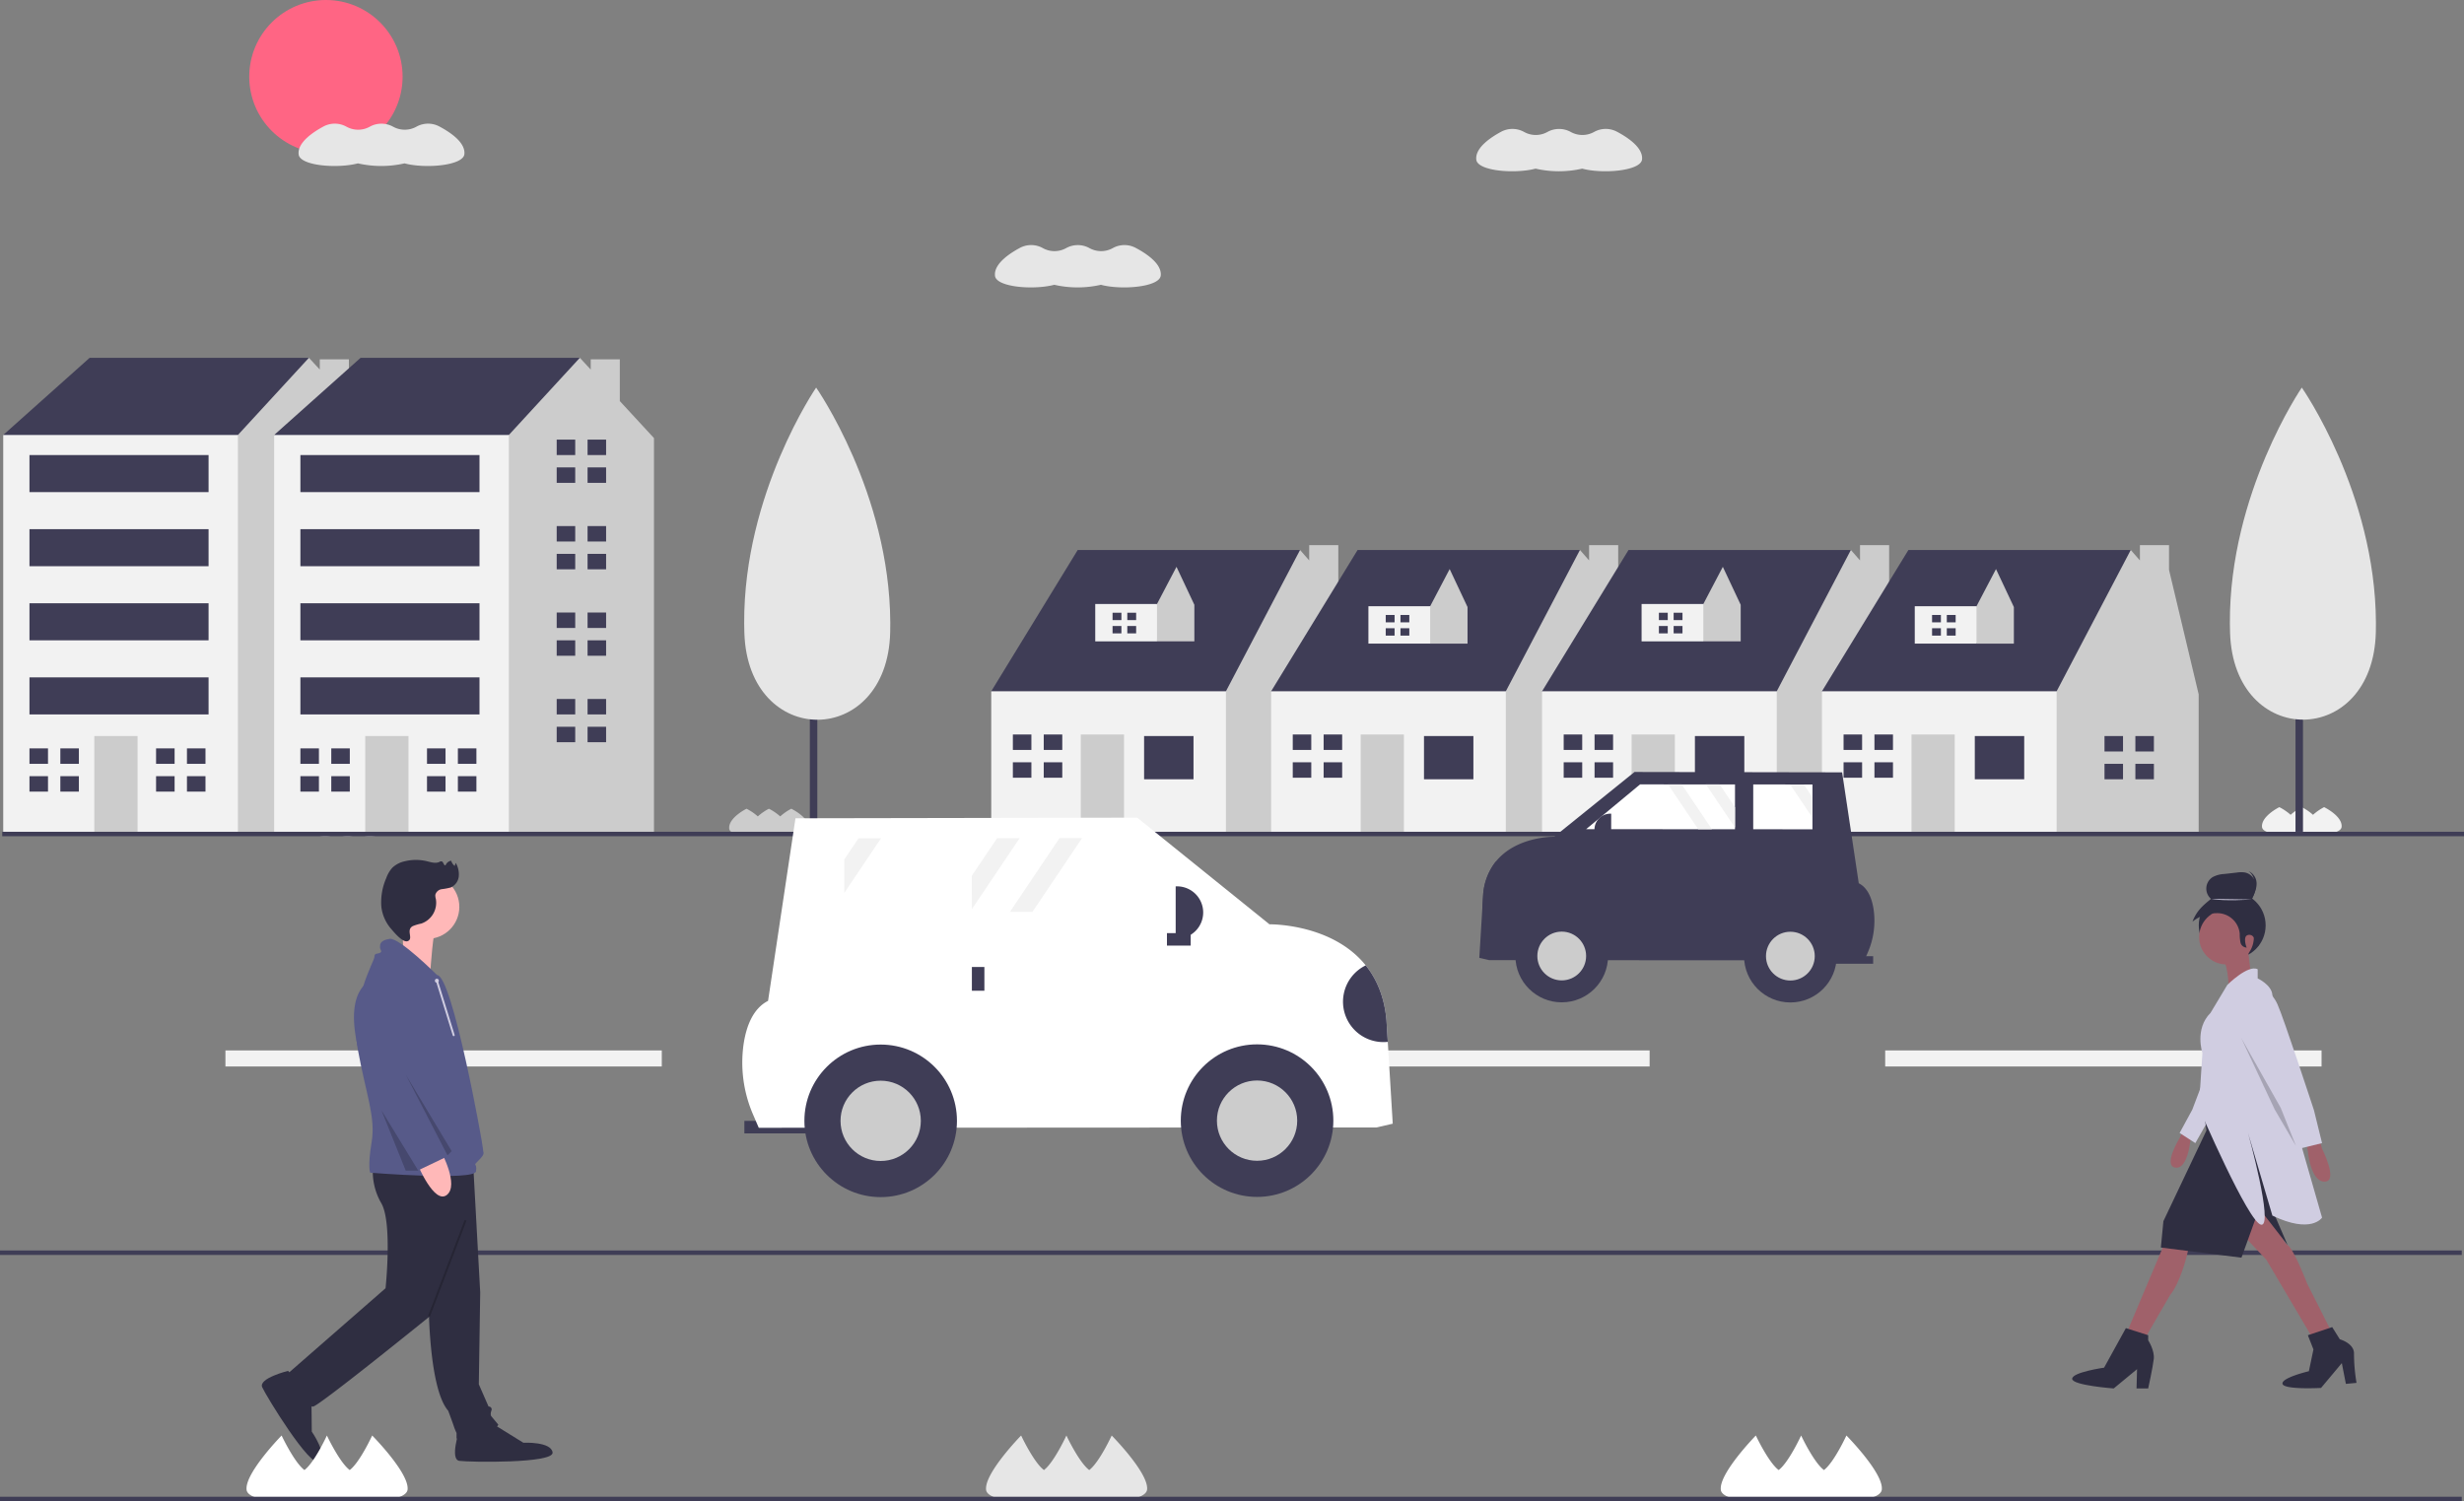<svg xmlns="http://www.w3.org/2000/svg" data-name="Layer 1" width="920.418" height="560.803" viewBox="0 0 920.418 560.803" xmlns:xlink="http://www.w3.org/1999/xlink"><rect x="0" y="0" width="920.418" height="560.803" fill="#808080" stroke="none"/><title>town</title><rect x="84.209" y="392.402" width="163" height="6" fill="#f2f2f2" data-darkreader-inline-fill="" style="--darkreader-inline-fill:#1f2223;"/><rect x="453.209" y="392.402" width="163" height="6" fill="#f2f2f2" data-darkreader-inline-fill="" style="--darkreader-inline-fill:#1f2223;"/><rect x="704.209" y="392.402" width="163" height="6" fill="#f2f2f2" data-darkreader-inline-fill="" style="--darkreader-inline-fill:#1f2223;"/><path d="M1007.956,471.117a19.8,19.8,0,0,0-4.148,2.867,19.742,19.742,0,0,0-4.216-2.867,19.8,19.8,0,0,0-4.148,2.867,19.742,19.742,0,0,0-4.216-2.867s-6.502,3.198-6.484,7.105q.001.147.013.292c.222,2.558,6.944,3.21,10.636,2.004a15.247,15.247,0,0,0,8.364,0c3.677,1.225,10.536.523,10.736-2.064q.011-.145.011-.292C1014.486,474.254,1007.956,471.117,1007.956,471.117Z" transform="translate(-139.791 -169.598)" fill="#f2f2f2" data-darkreader-inline-fill="" style="--darkreader-inline-fill:#e0ddd9;"/><polygon points="6.972 167.108 1.204 162.494 33.501 133.658 115.397 133.658 115.397 159.034 62.338 194.791 6.972 167.108" fill="#3f3d56" data-darkreader-inline-fill="" style="--darkreader-inline-fill:#323145;"/><polygon points="130.329 149.833 130.329 134.234 119.456 134.234 119.456 138.054 115.397 133.658 88.868 162.494 78.487 169.415 62.39 287.016 86.665 311.291 143.081 311.291 143.081 163.648 130.329 149.833" fill="#ccc" data-darkreader-inline-fill="" style="--darkreader-inline-fill:#35393b;"/><rect x="1.204" y="162.494" width="87.663" height="148.797" fill="#f2f2f2" data-darkreader-inline-fill="" style="--darkreader-inline-fill:#1f2223;"/><rect x="35.232" y="274.957" width="16.149" height="36.334" fill="#ccc" data-darkreader-inline-fill="" style="--darkreader-inline-fill:#c8c3bc;"/><polygon points="17.93 285.338 17.93 279.571 11.009 279.571 11.009 285.338 17.353 285.338 17.93 285.338" fill="#3f3d56" data-darkreader-inline-fill="" style="--darkreader-inline-fill:#bab4ab;"/><polygon points="17.353 289.952 11.009 289.952 11.009 295.72 17.93 295.72 17.93 289.952 17.353 289.952" fill="#3f3d56" data-darkreader-inline-fill="" style="--darkreader-inline-fill:#bab4ab;"/><rect x="22.543" y="279.571" width="6.921" height="5.767" fill="#3f3d56" data-darkreader-inline-fill="" style="--darkreader-inline-fill:#bab4ab;"/><rect x="22.543" y="289.952" width="6.921" height="5.767" fill="#3f3d56" data-darkreader-inline-fill="" style="--darkreader-inline-fill:#bab4ab;"/><polygon points="65.222 285.338 65.222 279.571 58.301 279.571 58.301 285.338 64.645 285.338 65.222 285.338" fill="#3f3d56" data-darkreader-inline-fill="" style="--darkreader-inline-fill:#bab4ab;"/><polygon points="64.645 289.952 58.301 289.952 58.301 295.72 65.222 295.72 65.222 289.952 64.645 289.952" fill="#3f3d56" data-darkreader-inline-fill="" style="--darkreader-inline-fill:#bab4ab;"/><rect x="69.836" y="279.571" width="6.921" height="5.767" fill="#3f3d56" data-darkreader-inline-fill="" style="--darkreader-inline-fill:#bab4ab;"/><rect x="69.836" y="289.952" width="6.921" height="5.767" fill="#3f3d56" data-darkreader-inline-fill="" style="--darkreader-inline-fill:#bab4ab;"/><polygon points="113.667 169.992 113.667 164.224 106.746 164.224 106.746 169.992 113.091 169.992 113.667 169.992" fill="#3f3d56" data-darkreader-inline-fill="" style="--darkreader-inline-fill:#bab4ab;"/><polygon points="113.091 174.606 106.746 174.606 106.746 180.373 113.667 180.373 113.667 174.606 113.091 174.606" fill="#3f3d56" data-darkreader-inline-fill="" style="--darkreader-inline-fill:#bab4ab;"/><rect x="118.281" y="164.224" width="6.921" height="5.767" fill="#3f3d56" data-darkreader-inline-fill="" style="--darkreader-inline-fill:#bab4ab;"/><rect x="118.281" y="174.606" width="6.921" height="5.767" fill="#3f3d56" data-darkreader-inline-fill="" style="--darkreader-inline-fill:#bab4ab;"/><polygon points="113.667 202.289 113.667 196.522 106.746 196.522 106.746 202.289 113.091 202.289 113.667 202.289" fill="#3f3d56" data-darkreader-inline-fill="" style="--darkreader-inline-fill:#bab4ab;"/><polygon points="113.091 206.903 106.746 206.903 106.746 212.67 113.667 212.67 113.667 206.903 113.091 206.903" fill="#3f3d56" data-darkreader-inline-fill="" style="--darkreader-inline-fill:#bab4ab;"/><rect x="118.281" y="196.522" width="6.921" height="5.767" fill="#3f3d56" data-darkreader-inline-fill="" style="--darkreader-inline-fill:#bab4ab;"/><rect x="118.281" y="206.903" width="6.921" height="5.767" fill="#3f3d56" data-darkreader-inline-fill="" style="--darkreader-inline-fill:#bab4ab;"/><polygon points="113.667 234.586 113.667 228.819 106.746 228.819 106.746 234.586 113.091 234.586 113.667 234.586" fill="#3f3d56" data-darkreader-inline-fill="" style="--darkreader-inline-fill:#bab4ab;"/><polygon points="113.091 239.2 106.746 239.2 106.746 244.967 113.667 244.967 113.667 239.2 113.091 239.2" fill="#3f3d56" data-darkreader-inline-fill="" style="--darkreader-inline-fill:#bab4ab;"/><rect x="118.281" y="228.819" width="6.921" height="5.767" fill="#3f3d56" data-darkreader-inline-fill="" style="--darkreader-inline-fill:#bab4ab;"/><rect x="118.281" y="239.2" width="6.921" height="5.767" fill="#3f3d56" data-darkreader-inline-fill="" style="--darkreader-inline-fill:#bab4ab;"/><polygon points="113.667 266.883 113.667 261.116 106.746 261.116 106.746 266.883 113.091 266.883 113.667 266.883" fill="#3f3d56" data-darkreader-inline-fill="" style="--darkreader-inline-fill:#bab4ab;"/><polygon points="113.091 271.497 106.746 271.497 106.746 277.264 113.667 277.264 113.667 271.497 113.091 271.497" fill="#3f3d56" data-darkreader-inline-fill="" style="--darkreader-inline-fill:#bab4ab;"/><rect x="118.281" y="261.116" width="6.921" height="5.767" fill="#3f3d56" data-darkreader-inline-fill="" style="--darkreader-inline-fill:#bab4ab;"/><rect x="118.281" y="271.497" width="6.921" height="5.767" fill="#3f3d56" data-darkreader-inline-fill="" style="--darkreader-inline-fill:#bab4ab;"/><rect x="11.009" y="169.992" width="66.901" height="13.842" fill="#3f3d56" data-darkreader-inline-fill="" style="--darkreader-inline-fill:#bab4ab;"/><rect x="11.009" y="197.675" width="66.901" height="13.842" fill="#3f3d56" data-darkreader-inline-fill="" style="--darkreader-inline-fill:#bab4ab;"/><rect x="11.009" y="225.358" width="66.901" height="13.842" fill="#3f3d56" data-darkreader-inline-fill="" style="--darkreader-inline-fill:#bab4ab;"/><rect x="11.009" y="253.041" width="66.901" height="13.842" fill="#3f3d56" data-darkreader-inline-fill="" style="--darkreader-inline-fill:#bab4ab;"/><path d="M277.995,471.953a19.8,19.8,0,0,0-4.148,2.867,19.742,19.742,0,0,0-4.216-2.867,19.8,19.8,0,0,0-4.148,2.867,19.742,19.742,0,0,0-4.216-2.867s-6.502,3.198-6.484,7.105q.001.147.013.292c.222,2.558,6.944,3.21,10.636,2.004a15.247,15.247,0,0,0,8.364,0c3.677,1.225,10.536.523,10.736-2.064q.011-.145.011-.292C284.526,475.091,277.995,471.953,277.995,471.953Z" transform="translate(-139.791 -169.598)" fill="#ffffff" data-darkreader-inline-fill="" style="--darkreader-inline-fill:#e8e6e3;"/><polygon points="108.177 167.108 102.409 162.494 134.706 133.658 216.602 133.658 216.602 159.034 163.543 194.791 108.177 167.108" fill="#3f3d56" data-darkreader-inline-fill="" style="--darkreader-inline-fill:#323145;"/><polygon points="231.534 149.833 231.534 134.234 220.661 134.234 220.661 138.054 216.602 133.658 190.073 162.494 179.692 169.415 163.595 287.016 187.87 311.291 244.286 311.291 244.286 163.648 231.534 149.833" fill="#ccc" data-darkreader-inline-fill="" style="--darkreader-inline-fill:#35393b;"/><rect x="102.409" y="162.494" width="87.663" height="148.797" fill="#f2f2f2" data-darkreader-inline-fill="" style="--darkreader-inline-fill:#1f2223;"/><rect x="136.437" y="274.957" width="16.149" height="36.334" fill="#ccc" data-darkreader-inline-fill="" style="--darkreader-inline-fill:#c8c3bc;"/><polygon points="119.135 285.338 119.135 279.571 112.214 279.571 112.214 285.338 118.558 285.338 119.135 285.338" fill="#3f3d56" data-darkreader-inline-fill="" style="--darkreader-inline-fill:#bab4ab;"/><polygon points="118.558 289.952 112.214 289.952 112.214 295.72 119.135 295.72 119.135 289.952 118.558 289.952" fill="#3f3d56" data-darkreader-inline-fill="" style="--darkreader-inline-fill:#bab4ab;"/><rect x="123.748" y="279.571" width="6.921" height="5.767" fill="#3f3d56" data-darkreader-inline-fill="" style="--darkreader-inline-fill:#bab4ab;"/><rect x="123.748" y="289.952" width="6.921" height="5.767" fill="#3f3d56" data-darkreader-inline-fill="" style="--darkreader-inline-fill:#bab4ab;"/><polygon points="166.427 285.338 166.427 279.571 159.506 279.571 159.506 285.338 165.85 285.338 166.427 285.338" fill="#3f3d56" data-darkreader-inline-fill="" style="--darkreader-inline-fill:#bab4ab;"/><polygon points="165.85 289.952 159.506 289.952 159.506 295.72 166.427 295.72 166.427 289.952 165.85 289.952" fill="#3f3d56" data-darkreader-inline-fill="" style="--darkreader-inline-fill:#bab4ab;"/><rect x="171.041" y="279.571" width="6.921" height="5.767" fill="#3f3d56" data-darkreader-inline-fill="" style="--darkreader-inline-fill:#bab4ab;"/><rect x="171.041" y="289.952" width="6.921" height="5.767" fill="#3f3d56" data-darkreader-inline-fill="" style="--darkreader-inline-fill:#bab4ab;"/><polygon points="214.872 169.992 214.872 164.224 207.951 164.224 207.951 169.992 214.296 169.992 214.872 169.992" fill="#3f3d56" data-darkreader-inline-fill="" style="--darkreader-inline-fill:#bab4ab;"/><polygon points="214.296 174.606 207.951 174.606 207.951 180.373 214.872 180.373 214.872 174.606 214.296 174.606" fill="#3f3d56" data-darkreader-inline-fill="" style="--darkreader-inline-fill:#bab4ab;"/><rect x="219.486" y="164.224" width="6.921" height="5.767" fill="#3f3d56" data-darkreader-inline-fill="" style="--darkreader-inline-fill:#bab4ab;"/><rect x="219.486" y="174.606" width="6.921" height="5.767" fill="#3f3d56" data-darkreader-inline-fill="" style="--darkreader-inline-fill:#bab4ab;"/><polygon points="214.872 202.289 214.872 196.522 207.951 196.522 207.951 202.289 214.296 202.289 214.872 202.289" fill="#3f3d56" data-darkreader-inline-fill="" style="--darkreader-inline-fill:#bab4ab;"/><polygon points="214.296 206.903 207.951 206.903 207.951 212.67 214.872 212.67 214.872 206.903 214.296 206.903" fill="#3f3d56" data-darkreader-inline-fill="" style="--darkreader-inline-fill:#bab4ab;"/><rect x="219.486" y="196.522" width="6.921" height="5.767" fill="#3f3d56" data-darkreader-inline-fill="" style="--darkreader-inline-fill:#bab4ab;"/><rect x="219.486" y="206.903" width="6.921" height="5.767" fill="#3f3d56" data-darkreader-inline-fill="" style="--darkreader-inline-fill:#bab4ab;"/><polygon points="214.872 234.586 214.872 228.819 207.951 228.819 207.951 234.586 214.296 234.586 214.872 234.586" fill="#3f3d56" data-darkreader-inline-fill="" style="--darkreader-inline-fill:#bab4ab;"/><polygon points="214.296 239.2 207.951 239.2 207.951 244.967 214.872 244.967 214.872 239.2 214.296 239.2" fill="#3f3d56" data-darkreader-inline-fill="" style="--darkreader-inline-fill:#bab4ab;"/><rect x="219.486" y="228.819" width="6.921" height="5.767" fill="#3f3d56" data-darkreader-inline-fill="" style="--darkreader-inline-fill:#bab4ab;"/><rect x="219.486" y="239.2" width="6.921" height="5.767" fill="#3f3d56" data-darkreader-inline-fill="" style="--darkreader-inline-fill:#bab4ab;"/><polygon points="214.872 266.883 214.872 261.116 207.951 261.116 207.951 266.883 214.296 266.883 214.872 266.883" fill="#3f3d56" data-darkreader-inline-fill="" style="--darkreader-inline-fill:#bab4ab;"/><polygon points="214.296 271.497 207.951 271.497 207.951 277.264 214.872 277.264 214.872 271.497 214.296 271.497" fill="#3f3d56" data-darkreader-inline-fill="" style="--darkreader-inline-fill:#bab4ab;"/><rect x="219.486" y="261.116" width="6.921" height="5.767" fill="#3f3d56" data-darkreader-inline-fill="" style="--darkreader-inline-fill:#bab4ab;"/><rect x="219.486" y="271.497" width="6.921" height="5.767" fill="#3f3d56" data-darkreader-inline-fill="" style="--darkreader-inline-fill:#bab4ab;"/><rect x="112.214" y="169.992" width="66.901" height="13.842" fill="#3f3d56" data-darkreader-inline-fill="" style="--darkreader-inline-fill:#bab4ab;"/><rect x="112.214" y="197.675" width="66.901" height="13.842" fill="#3f3d56" data-darkreader-inline-fill="" style="--darkreader-inline-fill:#bab4ab;"/><rect x="112.214" y="225.358" width="66.901" height="13.842" fill="#3f3d56" data-darkreader-inline-fill="" style="--darkreader-inline-fill:#bab4ab;"/><rect x="112.214" y="253.041" width="66.901" height="13.842" fill="#3f3d56" data-darkreader-inline-fill="" style="--darkreader-inline-fill:#bab4ab;"/><circle cx="121.748" cy="28.641" r="28.641" fill="#ff6584" data-darkreader-inline-fill="" style="--darkreader-inline-fill:#ff6080;"/><rect x="302.512" y="200.449" width="2.793" height="110.319" fill="#3f3d56" data-darkreader-inline-fill="" style="--darkreader-inline-fill:#323145;"/><path d="M472.35,402.154q.008,1.82-.034,3.623c-1.001,43.427-53.066,43.667-54.468.251q-.058-1.802-.067-3.623c-.224-48.543,26.879-88.02,26.879-88.02S472.126,353.611,472.35,402.154Z" transform="translate(-139.791 -169.598)" fill="#e6e6e6" data-darkreader-inline-fill="" style="--darkreader-inline-fill:#26292b;"/><path d="M435.382,471.709a19.8,19.8,0,0,0-4.148,2.867,19.742,19.742,0,0,0-4.216-2.867,19.8,19.8,0,0,0-4.148,2.867,19.742,19.742,0,0,0-4.216-2.867s-6.502,3.198-6.484,7.105q.001.147.013.292c.222,2.558,6.944,3.21,10.636,2.004a15.247,15.247,0,0,0,8.364,0c3.677,1.225,10.536.523,10.736-2.064q.011-.145.011-.292C441.913,474.846,435.382,471.709,435.382,471.709Z" transform="translate(-139.791 -169.598)" fill="#ccc" data-darkreader-inline-fill="" style="--darkreader-inline-fill:#c8c3bc;"/><polygon points="373.739 263.999 370.279 258.232 402.576 205.457 485.625 205.457 485.625 213.531 455.635 270.92 421.031 277.841 373.739 263.999" fill="#3f3d56" data-darkreader-inline-fill="" style="--darkreader-inline-fill:#323145;"/><polygon points="499.921 246.794 499.921 203.655 489.048 203.655 489.048 209.346 485.625 205.457 457.942 258.232 453.328 262.846 447.561 285.915 457.942 311.291 511.001 311.291 511.001 259.385 499.921 246.794" fill="#ccc" data-darkreader-inline-fill="" style="--darkreader-inline-fill:#35393b;"/><rect x="370.279" y="258.232" width="87.663" height="53.059" fill="#f2f2f2" data-darkreader-inline-fill="" style="--darkreader-inline-fill:#e0ddd9;"/><rect x="427.375" y="274.957" width="18.455" height="16.149" fill="#3f3d56" data-darkreader-inline-fill="" style="--darkreader-inline-fill:#bab4ab;"/><rect x="403.729" y="274.381" width="16.149" height="36.911" fill="#ccc" data-darkreader-inline-fill="" style="--darkreader-inline-fill:#c8c3bc;"/><polygon points="385.274 280.148 385.274 274.381 378.353 274.381 378.353 280.148 384.697 280.148 385.274 280.148" fill="#3f3d56" data-darkreader-inline-fill="" style="--darkreader-inline-fill:#bab4ab;"/><polygon points="384.697 284.762 378.353 284.762 378.353 290.529 385.274 290.529 385.274 284.762 384.697 284.762" fill="#3f3d56" data-darkreader-inline-fill="" style="--darkreader-inline-fill:#bab4ab;"/><rect x="389.888" y="274.381" width="6.921" height="5.767" fill="#3f3d56" data-darkreader-inline-fill="" style="--darkreader-inline-fill:#bab4ab;"/><rect x="389.888" y="284.762" width="6.921" height="5.767" fill="#3f3d56" data-darkreader-inline-fill="" style="--darkreader-inline-fill:#bab4ab;"/><polygon points="482.742 281.561 482.742 275.794 475.821 275.794 475.821 281.561 482.165 281.561 482.742 281.561" fill="#3f3d56" data-darkreader-inline-fill="" style="--darkreader-inline-fill:#bab4ab;"/><polygon points="482.165 286.175 475.821 286.175 475.821 291.942 482.742 291.942 482.742 286.175 482.165 286.175" fill="#3f3d56" data-darkreader-inline-fill="" style="--darkreader-inline-fill:#bab4ab;"/><rect x="487.355" y="275.794" width="6.921" height="5.767" fill="#3f3d56" data-darkreader-inline-fill="" style="--darkreader-inline-fill:#bab4ab;"/><rect x="487.355" y="286.175" width="6.921" height="5.767" fill="#3f3d56" data-darkreader-inline-fill="" style="--darkreader-inline-fill:#bab4ab;"/><polygon points="410.036 227.148 409.125 225.631 417.623 211.745 439.474 211.745 439.474 213.869 431.584 228.969 422.479 230.79 410.036 227.148" fill="#3f3d56" data-darkreader-inline-fill="" style="--darkreader-inline-fill:#bab4ab;"/><polygon points="439.474 211.745 432.191 225.631 430.977 226.845 429.459 232.915 432.191 239.591 446.151 239.591 446.151 225.934 439.474 211.745" fill="#ccc" data-darkreader-inline-fill="" style="--darkreader-inline-fill:#c8c3bc;"/><rect x="409.125" y="225.631" width="23.065" height="13.961" fill="#f2f2f2" data-darkreader-inline-fill="" style="--darkreader-inline-fill:#e0ddd9;"/><polygon points="418.897 231.647 418.897 228.893 415.593 228.893 415.593 231.647 418.622 231.647 418.897 231.647" fill="#3f3d56" data-darkreader-inline-fill="" style="--darkreader-inline-fill:#bab4ab;"/><polygon points="418.622 233.85 415.593 233.85 415.593 236.603 418.897 236.603 418.897 233.85 418.622 233.85" fill="#3f3d56" data-darkreader-inline-fill="" style="--darkreader-inline-fill:#bab4ab;"/><rect x="421.1" y="228.893" width="3.304" height="2.754" fill="#3f3d56" data-darkreader-inline-fill="" style="--darkreader-inline-fill:#bab4ab;"/><rect x="421.1" y="233.85" width="3.304" height="2.754" fill="#3f3d56" data-darkreader-inline-fill="" style="--darkreader-inline-fill:#bab4ab;"/><polygon points="478.29 263.999 474.829 258.232 507.126 205.457 590.176 205.457 590.176 213.531 560.186 270.92 525.582 277.841 478.29 263.999" fill="#3f3d56" data-darkreader-inline-fill="" style="--darkreader-inline-fill:#323145;"/><polygon points="604.472 246.794 604.472 203.655 593.599 203.655 593.599 209.346 590.176 205.457 562.493 258.232 557.879 262.846 552.111 285.915 562.493 311.291 615.552 311.291 615.552 259.385 604.472 246.794" fill="#ccc" data-darkreader-inline-fill="" style="--darkreader-inline-fill:#35393b;"/><rect x="474.829" y="258.232" width="87.663" height="53.059" fill="#f2f2f2" data-darkreader-inline-fill="" style="--darkreader-inline-fill:#e0ddd9;"/><rect x="531.926" y="274.957" width="18.455" height="16.149" fill="#3f3d56" data-darkreader-inline-fill="" style="--darkreader-inline-fill:#bab4ab;"/><rect x="508.28" y="274.38" width="16.149" height="36.911" fill="#ccc" data-darkreader-inline-fill="" style="--darkreader-inline-fill:#c8c3bc;"/><polygon points="489.824 280.148 489.824 274.38 482.903 274.38 482.903 280.148 489.248 280.148 489.824 280.148" fill="#3f3d56" data-darkreader-inline-fill="" style="--darkreader-inline-fill:#bab4ab;"/><polygon points="489.248 284.762 482.903 284.762 482.903 290.529 489.824 290.529 489.824 284.762 489.248 284.762" fill="#3f3d56" data-darkreader-inline-fill="" style="--darkreader-inline-fill:#bab4ab;"/><rect x="494.438" y="274.38" width="6.921" height="5.767" fill="#3f3d56" data-darkreader-inline-fill="" style="--darkreader-inline-fill:#bab4ab;"/><rect x="494.438" y="284.762" width="6.921" height="5.767" fill="#3f3d56" data-darkreader-inline-fill="" style="--darkreader-inline-fill:#bab4ab;"/><polygon points="587.292 280.725 587.292 274.957 580.371 274.957 580.371 280.725 586.715 280.725 587.292 280.725" fill="#3f3d56" data-darkreader-inline-fill="" style="--darkreader-inline-fill:#bab4ab;"/><polygon points="586.715 285.338 580.371 285.338 580.371 291.106 587.292 291.106 587.292 285.338 586.715 285.338" fill="#3f3d56" data-darkreader-inline-fill="" style="--darkreader-inline-fill:#bab4ab;"/><rect x="591.906" y="274.957" width="6.921" height="5.767" fill="#3f3d56" data-darkreader-inline-fill="" style="--darkreader-inline-fill:#bab4ab;"/><rect x="591.906" y="285.338" width="6.921" height="5.767" fill="#3f3d56" data-darkreader-inline-fill="" style="--darkreader-inline-fill:#bab4ab;"/><polygon points="579.495 263.999 576.034 258.232 608.331 205.457 691.381 205.457 691.381 213.531 661.391 270.92 626.787 277.841 579.495 263.999" fill="#3f3d56" data-darkreader-inline-fill="" style="--darkreader-inline-fill:#323145;"/><polygon points="705.677 246.794 705.677 203.655 694.804 203.655 694.804 209.346 691.381 205.457 663.698 258.232 659.084 262.846 653.316 285.915 663.698 311.291 716.757 311.291 716.757 259.385 705.677 246.794" fill="#ccc" data-darkreader-inline-fill="" style="--darkreader-inline-fill:#35393b;"/><rect x="576.034" y="258.232" width="87.663" height="53.059" fill="#f2f2f2" data-darkreader-inline-fill="" style="--darkreader-inline-fill:#e0ddd9;"/><rect x="633.131" y="274.957" width="18.455" height="16.149" fill="#3f3d56" data-darkreader-inline-fill="" style="--darkreader-inline-fill:#bab4ab;"/><rect x="609.485" y="274.38" width="16.149" height="36.911" fill="#ccc" data-darkreader-inline-fill="" style="--darkreader-inline-fill:#c8c3bc;"/><polygon points="591.029 280.148 591.029 274.38 584.109 274.38 584.109 280.148 590.453 280.148 591.029 280.148" fill="#3f3d56" data-darkreader-inline-fill="" style="--darkreader-inline-fill:#bab4ab;"/><polygon points="590.453 284.762 584.109 284.762 584.109 290.529 591.029 290.529 591.029 284.762 590.453 284.762" fill="#3f3d56" data-darkreader-inline-fill="" style="--darkreader-inline-fill:#bab4ab;"/><rect x="595.643" y="274.38" width="6.921" height="5.767" fill="#3f3d56" data-darkreader-inline-fill="" style="--darkreader-inline-fill:#bab4ab;"/><rect x="595.643" y="284.762" width="6.921" height="5.767" fill="#3f3d56" data-darkreader-inline-fill="" style="--darkreader-inline-fill:#bab4ab;"/><polygon points="688.497 280.725 688.497 274.957 681.576 274.957 681.576 280.725 687.921 280.725 688.497 280.725" fill="#3f3d56" data-darkreader-inline-fill="" style="--darkreader-inline-fill:#bab4ab;"/><polygon points="687.921 285.338 681.576 285.338 681.576 291.106 688.497 291.106 688.497 285.338 687.921 285.338" fill="#3f3d56" data-darkreader-inline-fill="" style="--darkreader-inline-fill:#bab4ab;"/><rect x="693.111" y="274.957" width="6.921" height="5.767" fill="#3f3d56" data-darkreader-inline-fill="" style="--darkreader-inline-fill:#bab4ab;"/><rect x="693.111" y="285.338" width="6.921" height="5.767" fill="#3f3d56" data-darkreader-inline-fill="" style="--darkreader-inline-fill:#bab4ab;"/><polygon points="512.077 227.985 511.167 226.467 519.664 212.581 541.516 212.581 541.516 214.706 533.625 229.806 524.52 231.626 512.077 227.985" fill="#3f3d56" data-darkreader-inline-fill="" style="--darkreader-inline-fill:#bab4ab;"/><polygon points="541.516 212.581 534.232 226.467 533.018 227.681 531.501 233.751 534.232 240.428 548.193 240.428 548.193 226.771 541.516 212.581" fill="#ccc" data-darkreader-inline-fill="" style="--darkreader-inline-fill:#c8c3bc;"/><rect x="511.167" y="226.467" width="23.065" height="13.961" fill="#f2f2f2" data-darkreader-inline-fill="" style="--darkreader-inline-fill:#e0ddd9;"/><polygon points="520.939 232.483 520.939 229.729 517.634 229.729 517.634 232.483 520.663 232.483 520.939 232.483" fill="#3f3d56" data-darkreader-inline-fill="" style="--darkreader-inline-fill:#bab4ab;"/><polygon points="520.663 234.686 517.634 234.686 517.634 237.44 520.939 237.44 520.939 234.686 520.663 234.686" fill="#3f3d56" data-darkreader-inline-fill="" style="--darkreader-inline-fill:#bab4ab;"/><rect x="523.142" y="229.729" width="3.304" height="2.754" fill="#3f3d56" data-darkreader-inline-fill="" style="--darkreader-inline-fill:#bab4ab;"/><rect x="523.142" y="234.686" width="3.304" height="2.754" fill="#3f3d56" data-darkreader-inline-fill="" style="--darkreader-inline-fill:#bab4ab;"/><polygon points="614.119 227.148 613.208 225.631 621.706 211.745 643.557 211.745 643.557 213.869 635.666 228.969 626.562 230.79 614.119 227.148" fill="#3f3d56" data-darkreader-inline-fill="" style="--darkreader-inline-fill:#bab4ab;"/><polygon points="643.557 211.745 636.273 225.631 635.059 226.845 633.542 232.915 636.273 239.591 650.234 239.591 650.234 225.934 643.557 211.745" fill="#ccc" data-darkreader-inline-fill="" style="--darkreader-inline-fill:#c8c3bc;"/><rect x="613.208" y="225.631" width="23.065" height="13.961" fill="#f2f2f2" data-darkreader-inline-fill="" style="--darkreader-inline-fill:#e0ddd9;"/><polygon points="622.98 231.647 622.98 228.893 619.676 228.893 619.676 231.647 622.705 231.647 622.98 231.647" fill="#3f3d56" data-darkreader-inline-fill="" style="--darkreader-inline-fill:#bab4ab;"/><polygon points="622.705 233.85 619.676 233.85 619.676 236.603 622.98 236.603 622.98 233.85 622.705 233.85" fill="#3f3d56" data-darkreader-inline-fill="" style="--darkreader-inline-fill:#bab4ab;"/><rect x="625.183" y="228.893" width="3.304" height="2.754" fill="#3f3d56" data-darkreader-inline-fill="" style="--darkreader-inline-fill:#bab4ab;"/><rect x="625.183" y="233.85" width="3.304" height="2.754" fill="#3f3d56" data-darkreader-inline-fill="" style="--darkreader-inline-fill:#bab4ab;"/><polygon points="684.045 263.999 680.585 258.232 712.882 205.457 795.932 205.457 795.932 213.531 765.941 270.92 731.337 277.841 684.045 263.999" fill="#3f3d56" data-darkreader-inline-fill="" style="--darkreader-inline-fill:#323145;"/><polygon points="810.228 212.859 810.228 203.655 799.354 203.655 799.354 209.346 795.932 205.457 768.248 258.232 763.634 262.846 757.867 285.915 768.248 311.291 821.308 311.291 821.308 259.385 810.228 212.859" fill="#ccc" data-darkreader-inline-fill="" style="--darkreader-inline-fill:#35393b;"/><rect x="680.585" y="258.232" width="87.663" height="53.059" fill="#f2f2f2" data-darkreader-inline-fill="" style="--darkreader-inline-fill:#e0ddd9;"/><rect x="737.682" y="274.957" width="18.455" height="16.149" fill="#3f3d56" data-darkreader-inline-fill="" style="--darkreader-inline-fill:#bab4ab;"/><rect x="714.035" y="274.38" width="16.149" height="36.911" fill="#ccc" data-darkreader-inline-fill="" style="--darkreader-inline-fill:#c8c3bc;"/><polygon points="695.58 280.148 695.58 274.38 688.659 274.38 688.659 280.148 695.003 280.148 695.58 280.148" fill="#3f3d56" data-darkreader-inline-fill="" style="--darkreader-inline-fill:#bab4ab;"/><polygon points="695.003 284.762 688.659 284.762 688.659 290.529 695.58 290.529 695.58 284.762 695.003 284.762" fill="#3f3d56" data-darkreader-inline-fill="" style="--darkreader-inline-fill:#bab4ab;"/><rect x="700.194" y="274.38" width="6.921" height="5.767" fill="#3f3d56" data-darkreader-inline-fill="" style="--darkreader-inline-fill:#bab4ab;"/><rect x="700.194" y="284.762" width="6.921" height="5.767" fill="#3f3d56" data-darkreader-inline-fill="" style="--darkreader-inline-fill:#bab4ab;"/><polygon points="793.048 280.725 793.048 274.957 786.127 274.957 786.127 280.725 792.471 280.725 793.048 280.725" fill="#3f3d56" data-darkreader-inline-fill="" style="--darkreader-inline-fill:#bab4ab;"/><polygon points="792.471 285.338 786.127 285.338 786.127 291.106 793.048 291.106 793.048 285.338 792.471 285.338" fill="#3f3d56" data-darkreader-inline-fill="" style="--darkreader-inline-fill:#bab4ab;"/><rect x="797.662" y="274.957" width="6.921" height="5.767" fill="#3f3d56" data-darkreader-inline-fill="" style="--darkreader-inline-fill:#bab4ab;"/><rect x="797.662" y="285.338" width="6.921" height="5.767" fill="#3f3d56" data-darkreader-inline-fill="" style="--darkreader-inline-fill:#bab4ab;"/><polygon points="716.16 227.985 715.25 226.467 723.747 212.581 745.599 212.581 745.599 214.706 737.708 229.806 728.603 231.626 716.16 227.985" fill="#3f3d56" data-darkreader-inline-fill="" style="--darkreader-inline-fill:#bab4ab;"/><polygon points="745.599 212.581 738.315 226.467 737.101 227.681 735.583 233.751 738.315 240.428 752.275 240.428 752.275 226.771 745.599 212.581" fill="#ccc" data-darkreader-inline-fill="" style="--darkreader-inline-fill:#c8c3bc;"/><rect x="715.25" y="226.467" width="23.065" height="13.961" fill="#f2f2f2" data-darkreader-inline-fill="" style="--darkreader-inline-fill:#e0ddd9;"/><polygon points="725.021 232.483 725.021 229.729 721.717 229.729 721.717 232.483 724.746 232.483 725.021 232.483" fill="#3f3d56" data-darkreader-inline-fill="" style="--darkreader-inline-fill:#bab4ab;"/><polygon points="724.746 234.686 721.717 234.686 721.717 237.44 725.021 237.44 725.021 234.686 724.746 234.686" fill="#3f3d56" data-darkreader-inline-fill="" style="--darkreader-inline-fill:#bab4ab;"/><rect x="727.224" y="229.729" width="3.304" height="2.754" fill="#3f3d56" data-darkreader-inline-fill="" style="--darkreader-inline-fill:#bab4ab;"/><rect x="727.224" y="234.686" width="3.304" height="2.754" fill="#3f3d56" data-darkreader-inline-fill="" style="--darkreader-inline-fill:#bab4ab;"/><rect x="0.836" y="310.718" width="919.582" height="1.673" fill="#3f3d56" data-darkreader-inline-fill="" style="--darkreader-inline-fill:#323145;"/><rect y="467.126" width="919.582" height="1.673" fill="#3f3d56" data-darkreader-inline-fill="" style="--darkreader-inline-fill:#323145;"/><rect x="857.478" y="200.433" width="2.792" height="110.286" fill="#3f3d56" data-darkreader-inline-fill="" style="--darkreader-inline-fill:#323145;"/><path d="M1027.308,402.127q.008,1.82-.034,3.622c-1.001,43.414-53.05,43.654-54.451.251q-.058-1.802-.067-3.622c-.224-48.528,26.871-87.994,26.871-87.994S1027.084,353.599,1027.308,402.127Z" transform="translate(-139.791 -169.598)" fill="#e6e6e6" data-darkreader-inline-fill="" style="--darkreader-inline-fill:#26292b;"/><rect x="278.059" y="418.723" width="29.428" height="4.671" fill="#3f3d56" data-darkreader-inline-fill="" style="--darkreader-inline-fill:#bab4ab;"/><path d="M660.046,589.368l-6.072,1.405-230.753.123-2.075-4.834a48.798,48.798,0,0,1-3.588-26.386c.994-6.677,3.484-13.311,9.141-16.193l10.24-68.204,127.664-.228,49.393,39.838s23.299-.419,35.957,15.339c4.006,4.991,6.948,11.604,7.737,20.371l.5,8.198Z" transform="translate(-139.791 -169.598)" fill="#ffffff" data-darkreader-inline-fill="" style="--darkreader-inline-fill:#181a1b;"/><circle cx="469.573" cy="418.629" r="28.494" fill="#3f3d56" data-darkreader-inline-fill="" style="--darkreader-inline-fill:#bab4ab;"/><circle cx="469.573" cy="418.629" r="14.997" fill="#ccc" data-darkreader-inline-fill="" style="--darkreader-inline-fill:#c8c3bc;"/><circle cx="328.973" cy="418.704" r="28.494" fill="#3f3d56" data-darkreader-inline-fill="" style="--darkreader-inline-fill:#bab4ab;"/><circle cx="328.973" cy="418.704" r="14.997" fill="#ccc" data-darkreader-inline-fill="" style="--darkreader-inline-fill:#c8c3bc;"/><polygon points="454.581 340.633 385.653 340.663 377.239 340.663 363.032 340.673 363.032 339.637 363.022 327.145 363.012 313.118 372.463 313.118 380.877 313.108 395.782 313.098 404.196 313.098 421.403 313.088 454.581 340.633" fill="#fff" data-darkreader-inline-fill="" style="--darkreader-inline-fill:#e8e6e3;"/><polygon points="351.817 340.683 315.389 340.703 315.379 333.555 315.379 321.064 315.369 313.148 320.703 313.148 329.117 313.138 351.807 313.128 351.817 340.683" fill="#fff" data-darkreader-inline-fill="" style="--darkreader-inline-fill:#e8e6e3;"/><rect x="363.043" y="361.23" width="4.671" height="8.875" fill="#3f3d56" data-darkreader-inline-fill="" style="--darkreader-inline-fill:#bab4ab;"/><rect x="577.798" y="516.074" width="4.671" height="8.875" transform="translate(960.544 -229.498) rotate(89.969)" fill="#3f3d56" data-darkreader-inline-fill="" style="--darkreader-inline-fill:#bab4ab;"/><path d="M439.169,331.106h.514a9.763,9.763,0,0,1,9.763,9.763v0a9.763,9.763,0,0,1-9.763,9.763h-.514a0,0,0,0,1,0,0V331.106A0,0,0,0,1,439.169,331.106Z" fill="#3f3d56" data-darkreader-inline-fill="" style="--darkreader-inline-fill:#bab4ab;"/><path d="M658.189,558.797a15.09,15.09,0,0,1-8.236-28.569c4.006,4.991,6.948,11.604,7.737,20.371Z" transform="translate(-139.791 -169.598)" fill="#3f3d56" data-darkreader-inline-fill="" style="--darkreader-inline-fill:#bab4ab;"/><polygon points="380.877 313.108 363.032 339.637 363.022 327.145 372.463 313.118 380.877 313.108" fill="#f2f2f2" data-darkreader-inline-fill="" style="--darkreader-inline-fill:#e0ddd9;"/><polygon points="329.117 313.138 315.379 333.555 315.379 321.064 320.703 313.148 329.117 313.138" fill="#f2f2f2" data-darkreader-inline-fill="" style="--darkreader-inline-fill:#e0ddd9;"/><polygon points="404.196 313.098 385.653 340.663 377.239 340.663 395.782 313.098 404.196 313.098" fill="#f2f2f2" data-darkreader-inline-fill="" style="--darkreader-inline-fill:#e0ddd9;"/><rect x="821.627" y="526.785" width="17.876" height="2.837" transform="translate(1521.057 887.252) rotate(-179.969)" fill="#3f3d56" data-darkreader-inline-fill="" style="--darkreader-inline-fill:#bab4ab;"/><path d="M692.383,527.42l3.688.853,140.168.075,1.26-2.937a29.642,29.642,0,0,0,2.179-16.028c-.604-4.056-2.116-8.086-5.552-9.836L827.907,458.118l-77.548-.139-30.003,24.199s-14.153-.254-21.842,9.318a22.468,22.468,0,0,0-4.7,12.374l-.303,4.98Z" transform="translate(-139.791 -169.598)" fill="#3f3d56" data-darkreader-inline-fill="" style="--darkreader-inline-fill:#323145;"/><circle cx="583.379" cy="357.129" r="17.308" fill="#3f3d56" data-darkreader-inline-fill="" style="--darkreader-inline-fill:#bab4ab;"/><circle cx="583.379" cy="357.129" r="9.11" fill="#ccc" data-darkreader-inline-fill="" style="--darkreader-inline-fill:#c8c3bc;"/><circle cx="668.785" cy="357.175" r="17.308" fill="#3f3d56" data-darkreader-inline-fill="" style="--darkreader-inline-fill:#bab4ab;"/><circle cx="668.785" cy="357.175" r="9.11" fill="#ccc" data-darkreader-inline-fill="" style="--darkreader-inline-fill:#c8c3bc;"/><polygon points="592.486 309.751 634.355 309.77 639.466 309.77 648.096 309.776 648.096 309.146 648.102 301.558 648.108 293.037 642.367 293.037 637.256 293.031 628.203 293.025 623.091 293.025 612.639 293.019 592.486 309.751" fill="#fff" data-darkreader-inline-fill="" style="--darkreader-inline-fill:#e8e6e3;"/><polygon points="654.908 309.782 677.036 309.794 677.042 305.452 677.042 297.864 677.048 293.056 673.808 293.056 668.697 293.05 654.915 293.044 654.908 309.782" fill="#fff" data-darkreader-inline-fill="" style="--darkreader-inline-fill:#e8e6e3;"/><rect x="785.043" y="491.861" width="2.837" height="5.391" transform="translate(1432.867 819.935) rotate(-179.969)" fill="#3f3d56" data-darkreader-inline-fill="" style="--darkreader-inline-fill:#bab4ab;"/><rect x="739.507" y="482.899" width="2.837" height="5.391" transform="translate(1087.125 -424.67) rotate(90.031)" fill="#3f3d56" data-darkreader-inline-fill="" style="--darkreader-inline-fill:#bab4ab;"/><path d="M735.396,473.562h.312a5.93,5.93,0,0,1,5.93,5.93v0a5.93,5.93,0,0,1-5.93,5.93h-.312a0,0,0,0,1,0,0V473.562a0,0,0,0,1,0,0Z" transform="translate(1336.987 789.781) rotate(-179.969)" fill="#3f3d56" data-darkreader-inline-fill="" style="--darkreader-inline-fill:#bab4ab;"/><path d="M693.511,508.85a9.166,9.166,0,0,0,5.003-17.354,22.468,22.468,0,0,0-4.7,12.374Z" transform="translate(-139.791 -169.598)" fill="#3f3d56" data-darkreader-inline-fill="" style="--darkreader-inline-fill:#bab4ab;"/><polygon points="637.256 293.031 648.096 309.146 648.102 301.558 642.367 293.037 637.256 293.031" fill="#f2f2f2" data-darkreader-inline-fill="" style="--darkreader-inline-fill:#e0ddd9;"/><polygon points="668.697 293.05 677.042 305.452 677.042 297.864 673.808 293.056 668.697 293.05" fill="#f2f2f2" data-darkreader-inline-fill="" style="--darkreader-inline-fill:#e0ddd9;"/><polygon points="623.091 293.025 634.355 309.77 639.466 309.77 628.203 293.025 623.091 293.025" fill="#f2f2f2" data-darkreader-inline-fill="" style="--darkreader-inline-fill:#e0ddd9;"/><path d="M299.932,656.557s0,31.718,7.28,40.038c0,0,1.56,4.16,2.08,5.72a21.861,21.861,0,0,0,1.04,2.6v2.08s14.039-1.56,15.599-5.2l-2.6-3.12s-.52-.52,0-2.08a1.068,1.068,0,0,0-1.04-1.56l-3.64-8.32.52-34.318-2.6-47.318-22.359-1.04Z" transform="translate(-139.791 -169.598)" fill="#2f2e41" data-darkreader-inline-fill="" style="--darkreader-inline-fill:#262534;"/><path d="M311.371,703.875s-3.64,10.919,0,11.439,35.358,1.04,34.838-3.12S335.29,708.554,335.29,708.554l-10.919-6.76Z" transform="translate(-139.791 -169.598)" fill="#2f2e41" data-darkreader-inline-fill="" style="--darkreader-inline-fill:#c5c0b8;"/><path d="M279.133,605.08a23.594,23.594,0,0,0,3.12,14.039c4.16,7.28,1.56,31.718,1.56,31.718l-36.918,32.238s7.28,12.479,9.88,11.959,43.678-33.798,43.678-33.798l16.119-54.077Z" transform="translate(-139.791 -169.598)" fill="#2f2e41" data-darkreader-inline-fill="" style="--darkreader-inline-fill:#c5c0b8;"/><path d="M247.402,681.698s-11.171,2.771-9.662,6.124,18.051,30.421,21.286,27.755-2.771-11.171-2.771-11.171l-.136-12.842Z" transform="translate(-139.791 -169.598)" fill="#2f2e41" data-darkreader-inline-fill="" style="--darkreader-inline-fill:#c5c0b8;"/><circle cx="159.621" cy="338.766" r="11.959" fill="#ffb8b8" data-darkreader-inline-fill="" style="--darkreader-inline-fill:#ff9a9a;"/><path d="M290.002,512.584l.529,15.39,10.063,3.976s.987-15.758,2.38-16.631S290.002,512.584,290.002,512.584Z" transform="translate(-139.791 -169.598)" fill="#ffb8b8" data-darkreader-inline-fill="" style="--darkreader-inline-fill:#ff9a9a;"/><path d="M303.052,533.843s-14.039-14.039-17.679-13.519-3.64,2.08-3.64,3.12,1.04,1.56,0,2.08-2.08,0-2.08,1.56-9.36,17.159-6.24,34.318,6.76,25.479,5.2,34.838-.52,11.439-.52,11.439,38.998,3.12,39.518-.52-1.56-1.56,1.04-4.16,1.56-2.6,1.56-4.16S308.771,533.843,303.052,533.843Z" transform="translate(-139.791 -169.598)" fill="#575a89" data-darkreader-inline-fill="" style="--darkreader-inline-fill:#a1998d;"/><path d="M295.772,604.56s6.24,15.079,10.919,11.439-2.08-16.119-2.08-16.119Z" transform="translate(-139.791 -169.598)" fill="#ffb8b8" data-darkreader-inline-fill="" style="--darkreader-inline-fill:#ff9a9a;"/><path d="M280.693,534.883s-12.217,1.399-7.668,23.838S295.252,607.159,295.252,607.159l11.959-5.72-15.599-30.678,3.64-19.239S297.332,533.323,280.693,534.883Z" transform="translate(-139.791 -169.598)" fill="#575a89" data-darkreader-inline-fill="" style="--darkreader-inline-fill:#a1998d;"/><polygon points="151.561 401.423 168.72 430.021 167.161 431.581 151.561 401.423" opacity="0.2"/><polygon points="142.479 414.75 156.241 437.301 151.561 437.301 142.479 414.75" opacity="0.2"/><path d="M293.999,515.551a17.215,17.215,0,0,1,3.141-.936,8.217,8.217,0,0,0,5.459-9.212,4.7,4.7,0,0,1-.197-1.518,2.899,2.899,0,0,1,2.417-2.129,23.792,23.792,0,0,0,3.366-.641,5.098,5.098,0,0,0,2.974-4.088,8.444,8.444,0,0,0-1.128-5.089l-.403,1.158a4.297,4.297,0,0,1-1.315-1.967,2.71,2.71,0,0,0-2.065,1.66c-.646.381-.739-1.184-1.453-1.415a1.282,1.282,0,0,0-.891.22c-1.438.671-3.109.097-4.652-.275a17.513,17.513,0,0,0-8.13-.01,9.731,9.731,0,0,0-4.805,2.472,11.529,11.529,0,0,0-2.248,3.862,22.25,22.25,0,0,0-1.814,10.806,15.295,15.295,0,0,0,3.605,8.104c1.029,1.186,4.387,5.322,6.228,4.617C294.401,520.285,291.273,516.992,293.999,515.551Z" transform="translate(-139.791 -169.598)" fill="#2f2e41" data-darkreader-inline-fill="" style="--darkreader-inline-fill:#c5c0b8;"/><rect x="287.663" y="643.03" width="38.397" height="0.74" transform="translate(-543.442 531.234) rotate(-69.123)" opacity="0.2"/><circle cx="163.187" cy="366.36" r="0.74" fill="#d0cde1" data-darkreader-inline-fill="" style="--darkreader-inline-fill:#c0bcd7;"/><line x1="163.187" y1="366.36" x2="169.474" y2="386.702" fill="#d0cde1" data-darkreader-inline-fill="" style="--darkreader-inline-fill:#c0bcd7;"/><path d="M309.265,556.67a.37.37,0,0,1-.353-.261l-6.287-20.342a.37.37,0,1,1,.706-.219l6.287,20.342a.37.37,0,0,1-.353.479Z" transform="translate(-139.791 -169.598)" fill="#d0cde1" data-darkreader-inline-fill="" style="--darkreader-inline-fill:#c0bcd7;"/><circle cx="833.834" cy="345.693" r="12.489" fill="#2f2e41" data-darkreader-inline-fill="" style="--darkreader-inline-fill:#c5c0b8;"/><path d="M955.873,590.944l-1.893,3.787s-6.059,9.846-1.893,10.982,5.491-7.385,5.491-7.385l.757-4.544Z" transform="translate(-139.791 -169.598)" fill="#a0616a" data-darkreader-inline-fill="" style="--darkreader-inline-fill:#a97179;"/><polygon points="823.656 402.033 818.922 414.529 814.189 423.239 820.059 427.026 824.792 418.695 830.473 405.63 823.656 402.033" fill="#d0cde1" data-darkreader-inline-fill="" style="--darkreader-inline-fill:#c0bcd7;"/><path d="M976.891,630.139l9.467,10.035,16.663,28.213,7.195-2.272L1001.695,649.263s-4.923-12.876-7.385-14.58-6.627-12.876-6.627-12.876l-4.544-3.598Z" transform="translate(-139.791 -169.598)" fill="#a0616a" data-darkreader-inline-fill="" style="--darkreader-inline-fill:#a97179;"/><path d="M957.388,635.63l-.757,3.219s-2.462,10.035-6.248,14.58l-9.089,15.716-6.816-2.272L947.921,635.062Z" transform="translate(-139.791 -169.598)" fill="#a0616a" data-darkreader-inline-fill="" style="--darkreader-inline-fill:#a97179;"/><circle cx="831.703" cy="350.057" r="10.225" fill="#a0616a" data-darkreader-inline-fill="" style="--darkreader-inline-fill:#a97179;"/><path d="M979.541,524.673l1.325,10.982-8.521,4.166s0-9.467-2.272-11.929Z" transform="translate(-139.791 -169.598)" fill="#a0616a" data-darkreader-inline-fill="" style="--darkreader-inline-fill:#a97179;"/><path d="M1006.239,595.489l.947,3.219s6.248,12.308.947,12.308-6.248-11.361-6.248-11.361l-.568-2.84Z" transform="translate(-139.791 -169.598)" fill="#a0616a" data-darkreader-inline-fill="" style="--darkreader-inline-fill:#a97179;"/><path d="M962.69,582.613l1.325,9.278L947.921,625.784l-.947,9.846L977.08,639.417l6.627-18.367,10.603,13.633-6.059-14.012s-1.893-9.467-1.325-11.929-.379-14.769-2.083-17.799S962.69,582.613,962.69,582.613Z" transform="translate(-139.791 -169.598)" fill="#2f2e41" data-darkreader-inline-fill="" style="--darkreader-inline-fill:#c5c0b8;"/><path d="M1001.884,668.387l9.089-3.03,2.84,4.544s5.491,1.515,5.302,5.491a67.66,67.66,0,0,0,.947,10.793l-3.976.379-1.515-7.763-7.763,9.278s-13.822.757-14.39-1.515,9.846-4.734,9.846-4.734l1.704-8.142Z" transform="translate(-139.791 -169.598)" fill="#2f2e41" data-darkreader-inline-fill="" style="--darkreader-inline-fill:#c5c0b8;"/><path d="M933.909,665.736l8.331,2.651v1.893s2.462,3.787,2.083,7.006-2.083,10.982-2.083,10.982h-4.355l.189-7.195-8.71,7.195s-15.526-1.136-15.526-3.598,11.929-4.166,11.929-4.166Z" transform="translate(-139.791 -169.598)" fill="#2f2e41" data-darkreader-inline-fill="" style="--darkreader-inline-fill:#c5c0b8;"/><path d="M971.778,537.548s7.763-7.763,11.361-5.87V535.087s5.302,2.462,5.491,6.248,5.68,38.248,5.68,38.248l12.876,44.875s-3.976,6.248-18.556-.757l-9.089-30.863s9.657,34.84,4.923,34.272-23.29-43.739-23.29-43.739l1.325-20.449s-3.03-8.899,3.03-14.958Z" transform="translate(-139.791 -169.598)" fill="#d0cde1" data-darkreader-inline-fill="" style="--darkreader-inline-fill:#c0bcd7;"/><path d="M985.033,538.685s3.219,1.136,5.491,6.059,13.633,39.573,13.633,39.573l3.03,12.308-8.521,2.083-4.166-12.686-15.526-28.781S976.512,542.093,985.033,538.685Z" transform="translate(-139.791 -169.598)" fill="#d0cde1" data-darkreader-inline-fill="" style="--darkreader-inline-fill:#c0bcd7;"/><path d="M984.284,511.498a7.177,7.177,0,0,0-3.38-5.836c1.039-2.087,1.968-4.469,1.283-6.698a5.112,5.112,0,0,0-3.851-3.446,10.033,10.033,0,0,0-2.992.039l-4.666.529a10.19,10.19,0,0,0-4.373,1.178,5.066,5.066,0,0,0-.585,8.13c-3.264,2.611-5.446,4.593-6.931,8.5a14.035,14.035,0,0,1,8.816-3.156,8.403,8.403,0,0,1,8.829,7.7,15.55,15.55,0,0,0,.287,3.26,2.398,2.398,0,0,0,2.357,1.875c-.15.021-1.075-2.756-.424-4.038l.01-.021a1.22,1.22,0,0,1,.663-.569,1.91,1.91,0,0,1,2.538,1.328c.362,1.391.942,3.166,1.448,2.695.663-.617.384-6.058.563-6.901A15.835,15.835,0,0,0,984.284,511.498Z" transform="translate(-139.791 -169.598)" fill="#2f2e41" data-darkreader-inline-fill="" style="--darkreader-inline-fill:#c5c0b8;"/><path d="M980.853,505.625s-10.262.669-15.17-.223" transform="translate(-139.791 -169.598)" fill="#d0cde1" data-darkreader-inline-fill="" style="--darkreader-inline-fill:#c0bcd7;"/><path d="M980.271,504.252c1.039-2.087,1.968-4.469,1.283-6.698a5.06,5.06,0,0,0-1.79-2.516,5.124,5.124,0,0,1,2.737,3.084c.685,2.229-.244,4.611-1.283,6.698C980.394,504.697,982.34,505.355,980.271,504.252Z" transform="translate(-139.791 -169.598)" fill="#2f2e41" data-darkreader-inline-fill="" style="--darkreader-inline-fill:#c5c0b8;"/><polygon points="837.194 387.737 851.963 413.867 857.644 428.068 849.691 414.435 837.194 387.737" opacity="0.2"/><path d="M278.819,705.849s-4.63,10.078-8.389,12.904c-3.806-2.833-8.527-12.904-8.527-12.904s-4.63,10.078-8.389,12.904c-3.806-2.833-8.527-12.904-8.527-12.904s-13.149,13.442-13.113,19.808a4.668,4.668,0,0,0,.027.475c.449,4.168,14.043,5.23,21.511,3.266a38.02,38.02,0,0,0,16.916,0c7.436,1.996,21.307.852,21.713-3.363a4.67,4.67,0,0,0,.022-.475C292.027,719.194,278.819,705.849,278.819,705.849Z" transform="translate(-139.791 -169.598)" fill="#ffffff" data-darkreader-inline-fill="" style="--darkreader-inline-fill:#e8e6e3;"/><path d="M555.059,705.849s-4.63,10.078-8.389,12.904c-3.806-2.833-8.527-12.904-8.527-12.904s-4.63,10.078-8.389,12.904c-3.806-2.833-8.527-12.904-8.527-12.904s-13.149,13.442-13.113,19.808a4.668,4.668,0,0,0,.027.475c.449,4.168,14.043,5.23,21.511,3.266a38.02,38.02,0,0,0,16.916,0c7.436,1.996,21.307.852,21.713-3.363a4.67,4.67,0,0,0,.022-.475C568.267,719.194,555.059,705.849,555.059,705.849Z" transform="translate(-139.791 -169.598)" fill="#e6e6e6" data-darkreader-inline-fill="" style="--darkreader-inline-fill:#d8d5d0;"/><path d="M829.51,705.849s-4.63,10.078-8.389,12.904c-3.806-2.833-8.527-12.904-8.527-12.904s-4.63,10.078-8.389,12.904c-3.806-2.833-8.527-12.904-8.527-12.904s-13.149,13.442-13.113,19.808a4.671,4.671,0,0,0,.027.475c.449,4.168,14.043,5.23,21.511,3.266a38.02,38.02,0,0,0,16.916,0c7.436,1.996,21.307.852,21.713-3.363a4.67,4.67,0,0,0,.022-.475C842.719,719.194,829.51,705.849,829.51,705.849Z" transform="translate(-139.791 -169.598)" fill="#ffffff" data-darkreader-inline-fill="" style="--darkreader-inline-fill:#e8e6e3;"/><path d="M295.405,216.889l-.121.066a8.96,8.96,0,0,1-8.544.03q-.114-.061-.226-.121a9.003,9.003,0,0,0-8.534.029l-.113.062a8.96,8.96,0,0,1-8.544.03q-.118-.064-.234-.126a8.952,8.952,0,0,0-8.451-.015c-3.974,2.14-9.346,5.799-9.322,9.931a4.806,4.806,0,0,0,.028.489c.462,4.291,14.459,5.385,22.148,3.362a39.145,39.145,0,0,0,17.416,0c7.656,2.055,21.938.878,22.355-3.463a4.81,4.81,0,0,0,.022-.489c-.024-4.135-5.443-7.755-9.442-9.865A8.943,8.943,0,0,0,295.405,216.889Z" transform="translate(-139.791 -169.598)" fill="#e6e6e6" data-darkreader-inline-fill="" style="--darkreader-inline-fill:#d8d5d0;"/><path d="M555.528,262.245l-.121.066a8.96,8.96,0,0,1-8.544.03q-.114-.061-.226-.121a9.003,9.003,0,0,0-8.534.029l-.113.062a8.96,8.96,0,0,1-8.544.03q-.118-.064-.234-.126a8.952,8.952,0,0,0-8.451-.015c-3.974,2.14-9.346,5.799-9.322,9.931a4.806,4.806,0,0,0,.028.489c.462,4.291,14.459,5.385,22.148,3.362a39.145,39.145,0,0,0,17.416,0c7.656,2.055,21.938.878,22.355-3.463a4.81,4.81,0,0,0,.022-.489c-.024-4.135-5.443-7.755-9.442-9.865A8.943,8.943,0,0,0,555.528,262.245Z" transform="translate(-139.791 -169.598)" fill="#e6e6e6" data-darkreader-inline-fill="" style="--darkreader-inline-fill:#d8d5d0;"/><path d="M735.313,218.857l-.121.066a8.96,8.96,0,0,1-8.544.03q-.114-.061-.226-.121a9.003,9.003,0,0,0-8.534.029l-.113.062a8.96,8.96,0,0,1-8.544.03q-.118-.064-.234-.126a8.952,8.952,0,0,0-8.451-.015c-3.974,2.14-9.346,5.799-9.322,9.931a4.808,4.808,0,0,0,.028.489c.462,4.291,14.459,5.385,22.148,3.362a39.145,39.145,0,0,0,17.416,0c7.656,2.055,21.938.878,22.355-3.463a4.807,4.807,0,0,0,.022-.489c-.024-4.135-5.443-7.755-9.442-9.865A8.943,8.943,0,0,0,735.313,218.857Z" transform="translate(-139.791 -169.598)" fill="#e6e6e6" data-darkreader-inline-fill="" style="--darkreader-inline-fill:#d8d5d0;"/><rect y="559.131" width="919.582" height="1.673" fill="#3f3d56" data-darkreader-inline-fill="" style="--darkreader-inline-fill:#323145;"/></svg>